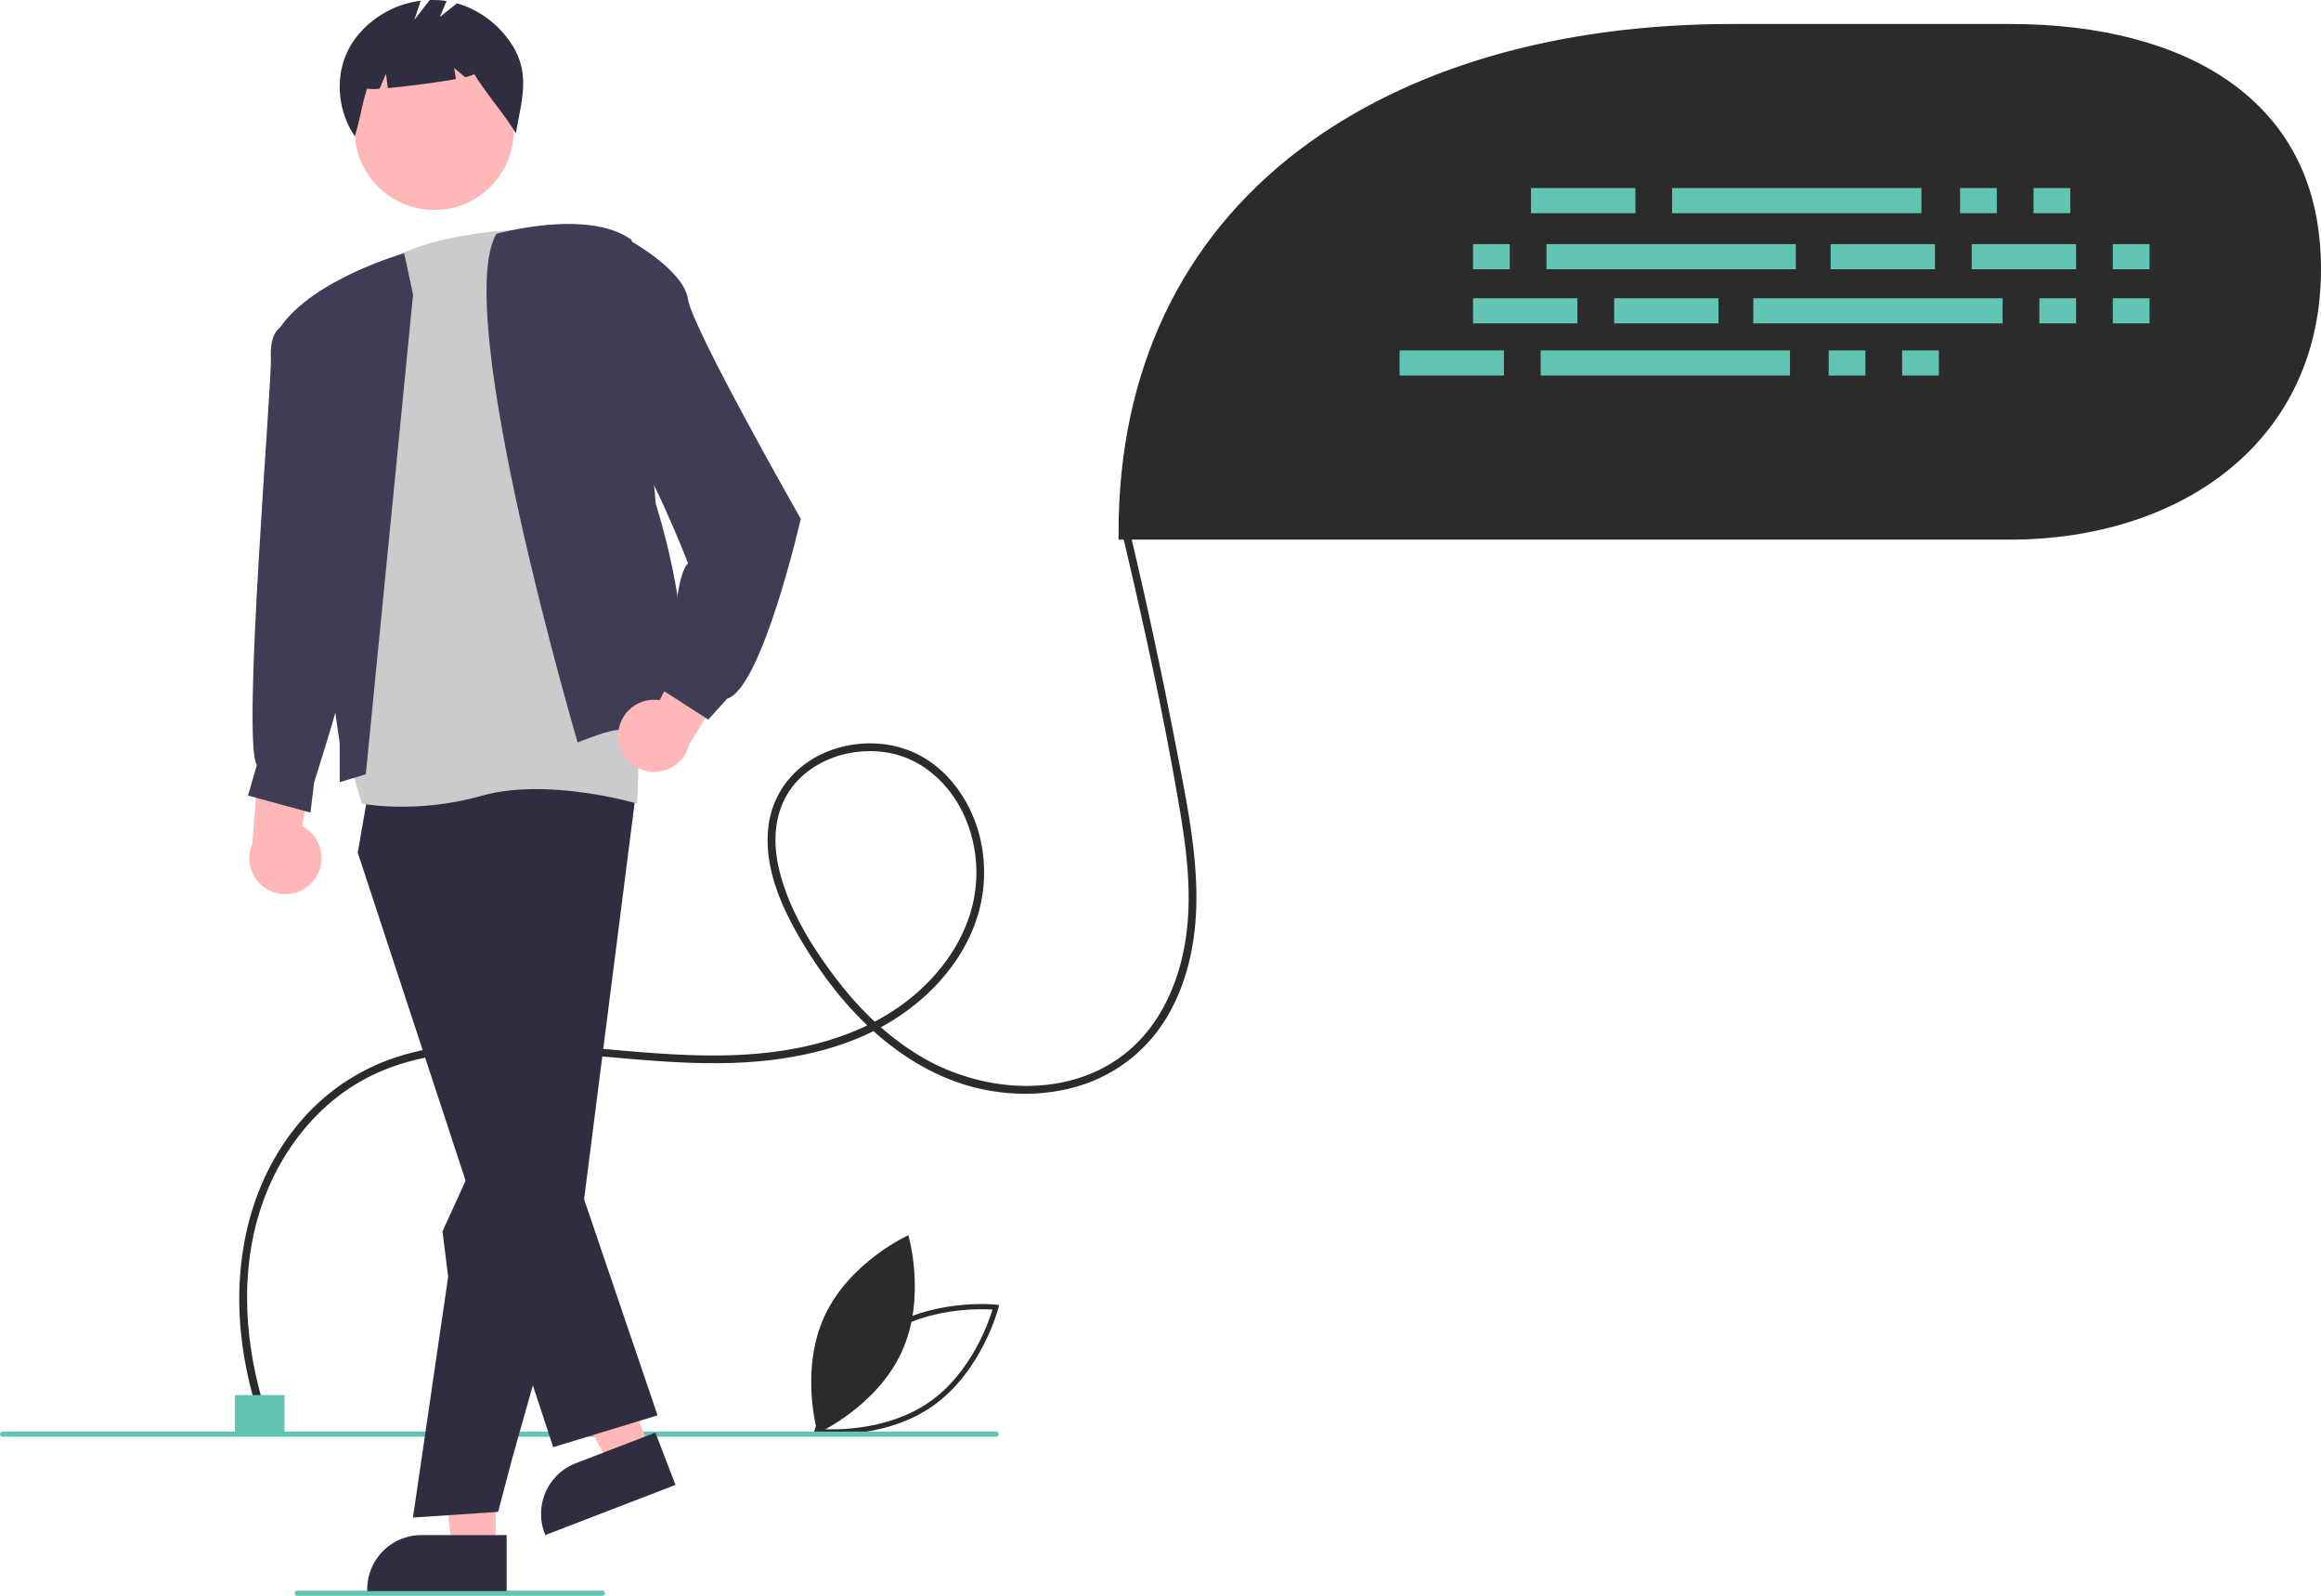 <svg xmlns="http://www.w3.org/2000/svg" data-name="Layer 1" width="890.106" height="611.972"
    viewBox="0 0 890.106 611.972" xmlns:xlink="http://www.w3.org/1999/xlink">
    <path
        d="M467.023,693.807l.279-1.112c.062-.244,6.366-24.577,25.397-37.79,19.031-13.213,44.033-10.616,44.282-10.588l1.14.126-.28,1.111c-.062.244-6.366,24.577-25.397,37.79-19.031,13.213-44.033,10.616-44.282,10.588Zm26.817-37.258c-16.09,11.171-22.792,30.594-24.27,35.49,5.106.323,25.66.824,41.735-10.337,16.073-11.16,22.788-30.591,24.27-35.49C530.466,645.888,509.913,645.388,493.839,656.548Z"
        transform="translate(-154.947 -144.014)" fill="#2B2B2B" />
    <path
        d="M500.749,662.453c-9.598,20.969-32.21,31.179-32.21,31.179s-7.05-23.787,2.548-44.756S503.296,617.697,503.296,617.697,510.347,641.484,500.749,662.453Z"
        transform="translate(-154.947 -144.014)" fill="#2B2B2B" />
    <path
        d="M257.106,686.225c-10.35-31.83-11.197-68.003,6.294-97.533,7.436-12.553,17.886-23.393,30.704-30.48,14.785-8.174,31.852-10.847,48.549-11.216,36.306-.801,72.365,7.969,108.675,3.435,16.291-2.034,32.541-6.598,46.505-15.447,12.074-7.651,22.554-18.358,28.738-31.343a57.36,57.36,0,0,0,3.841-39.854c-3.432-12.593-11.508-24.367-23.319-30.396-10.731-5.478-23.904-5.623-34.992-1.093-11.928,4.874-20.517,14.956-22.344,27.859-2.279,16.097,4.969,32.023,13.037,45.497,7.766,12.969,17.181,25.141,28.621,35.083,11.081,9.63,24.147,17.221,38.52,20.594,13.635,3.2,28.341,2.917,41.595-1.809a59.165,59.165,0,0,0,32.023-27.392c7.759-14.033,10.468-30.247,10.201-46.133-.315-18.761-4.274-37.333-7.808-55.691q-5.377-27.928-11.556-55.694-3.012-13.534-6.213-27.025c-.445-1.878-3.339-1.083-2.893.798,8.488,35.797,16.424,71.88,22.445,108.184,2.858,17.233,4.648,35.106,1.064,52.373-3.022,14.561-9.805,28.677-21.405,38.311-22.136,18.384-55.153,16.056-78.845,2.183-12.777-7.482-23.616-17.961-32.59-29.67-9.277-12.104-17.917-25.947-21.833-40.806-2.022-7.672-2.598-15.862-.263-23.535a30.765,30.765,0,0,1,10.149-14.992c9.009-7.309,21.746-9.934,33.005-7.471,12.685,2.775,22.499,12.321,27.765,23.933a53.342,53.342,0,0,1,1.787,38.867c-4.542,13.424-13.962,24.898-25.285,33.243-12.89,9.498-28.252,14.886-43.94,17.541-35.196,5.957-70.551-1.833-105.812-2.548-16.069-.326-32.539.911-47.726,6.527a81.546,81.546,0,0,0-34.626,24.752c-20.066,24.342-25.621,56.645-20.871,87.268a157.091,157.091,0,0,0,5.912,24.477c.594,1.828,3.492,1.046,2.893-.798Z"
        transform="translate(-154.947 -144.014)" fill="#2B2B2B" />
    <rect x="90.106" y="534.972" width="19" height="15" fill="#62C5B3" />
    <path
        d="M586.926,347.955H925.813c64.198,0,116.24-36.591,116.24-100.788v-0c0-64.198-52.042-90.955-116.24-90.955H819.406c-128.395,0-232.48,63.348-232.48,191.743Z"
        transform="translate(-154.947 -144.014)" fill="#2B2B2B" />
    <path
        d="M925.813,350.954H583.925v-3c0-61.431,23.957-112.059,69.28-146.411,41.719-31.619,99.189-48.333,166.2-48.333H925.813c34.373,0,63.389,7.588,83.914,21.945,23.441,16.396,35.326,40.624,35.326,72.01,0,31.466-12.154,58.021-35.149,76.792C988.58,341.367,958.716,350.954,925.813,350.954Zm-335.869-6H925.813c67.732,0,113.24-39.298,113.24-97.788,0-79.385-79.192-87.955-113.24-87.955H819.406C709.267,159.211,591.633,208.075,589.944,344.954Z"
        transform="translate(-154.947 -144.014)" fill="#2B2B2B" />
    <rect x="587.145" y="72.118" width="40.028" height="9.636" fill="#62C5B3" />
    <rect x="751.702" y="72.118" width="14.084" height="9.636" fill="#62C5B3" />
    <rect x="779.87" y="72.118" width="14.084" height="9.636" fill="#62C5B3" />
    <rect x="641.256" y="72.118" width="95.621" height="9.636" fill="#62C5B3" />
    <rect x="536.74" y="134.383" width="40.028" height="9.636" fill="#62C5B3" />
    <rect x="701.297" y="134.383" width="14.084" height="9.636" fill="#62C5B3" />
    <rect x="729.465" y="134.383" width="14.084" height="9.636" fill="#62C5B3" />
    <rect x="590.851" y="134.383" width="95.621" height="9.636" fill="#62C5B3" />
    <rect x="702.039" y="93.614" width="40.028" height="9.636" fill="#62C5B3" />
    <rect x="756.15" y="93.614" width="40.028" height="9.636" fill="#62C5B3" />
    <rect x="810.261" y="93.614" width="14.084" height="9.636" fill="#62C5B3" />
    <rect x="564.907" y="93.614" width="14.084" height="9.636" fill="#62C5B3" />
    <rect x="593.075" y="93.614" width="95.621" height="9.636" fill="#62C5B3" />
    <rect x="619.019" y="114.369" width="40.028" height="9.636" fill="#62C5B3" />
    <rect x="564.907" y="114.369" width="40.028" height="9.636" fill="#62C5B3" />
    <rect x="810.261" y="114.369" width="14.084" height="9.636" fill="#62C5B3" />
    <rect x="782.094" y="114.369" width="14.084" height="9.636" fill="#62C5B3" />
    <rect x="672.389" y="114.369" width="95.621" height="9.636" fill="#62C5B3" />
    <path d="M536.947,694.986h-381a1,1,0,0,1,0-2h381a1,1,0,0,1,0,2Z" transform="translate(-154.947 -144.014)"
        fill="#62C5B3" />
    <path d="M385.947,755.986h-117a1,1,0,0,1,0-2h117a1,1,0,1,1,0,2Z" transform="translate(-154.947 -144.014)"
        fill="#62C5B3" />
    <path
        d="M275.368,481.503a13.749,13.749,0,0,0-4.482-20.601l7.248-48.321L255.098,423.26,251.747,467.509a13.824,13.824,0,0,0,23.621,13.994Z"
        transform="translate(-154.947 -144.014)" fill="#ffb7b7" />
    <polygon points="190.07 594.085 173.49 594.084 165.603 530.133 190.073 530.134 190.07 594.085" fill="#ffb7b7" />
    <path d="M349.245,754.171l-53.461-.002v-.676a20.809,20.809,0,0,1,20.808-20.808h.001l32.652.001Z"
        transform="translate(-154.947 -144.014)" fill="#2f2e41" />
    <polygon points="249.331 555.947 233.847 561.911 203.476 505.027 226.328 496.225 249.331 555.947" fill="#ffb7b7" />
    <path
        d="M414.008,713.449l-49.925,19.23-.243-.631a20.825,20.825,0,0,1,11.947-26.917l.001-0L406.28,693.384Z"
        transform="translate(-154.947 -144.014)" fill="#2f2e41" />
    <polygon
        points="141.884 299.94 137.199 326.966 212.158 554.969 252.175 542.753 223.581 458.657 194.687 333.962 194.061 289.516 141.884 299.94"
        fill="#2f2e41" />
    <polygon
        points="158.371 581.952 171.87 489.638 169.693 472.216 194.061 418.738 191.253 291.986 244.39 299.94 223.581 463.201 196.481 559.086 191.037 579.774 158.371 581.952"
        fill="#2f2e41" />
    <circle cx="166.537" cy="50.048" r="30.488" fill="#ffb8b8" />
    <path
        d="M351.576,161.622A37.581,37.581,0,0,0,330.198,145.28l-6.536,5.229,2.541-6.099a34.597,34.597,0,0,0-6.46-.373l-5.881,7.561,2.434-7.302A37.222,37.222,0,0,0,290.619,159.569c-7.485,10.792-6.984,25.794.378,36.671,2.021-6.21,2.71-12.031,4.73-18.241a18.382,18.382,0,0,0,4.788.023l2.459-5.737.687,5.494c7.62-.664,18.924-2.122,26.148-3.457l-.702-4.215,4.203,3.502c2.213-.51,3.528-.972,3.419-1.325,5.373,8.662,10.697,14.195,16.07,22.856C354.837,182.924,358.438,172.768,351.576,161.622Z"
        transform="translate(-154.947 -144.014)" fill="#2f2e41" />
    <path
        d="M380.715,232.41s-58.061-5.161-83.473,15.93L289.363,437.421l4.345,14.755s20.783,4.148,46-3.007,59.628,3.007,59.628,3.007l3.7-115.78Z"
        transform="translate(-154.947 -144.014)" fill="#cbcbcb" />
    <path
        d="M295.24,440.925l18.119-183.943-3.42-15.861s-34.956,9.873-47.694,28.619l22.989,159.4v14.814Z"
        transform="translate(-154.947 -144.014)" fill="#3f3d56" />
    <path
        d="M376.471,428.71S327.86,263.813,345.305,233.684c0,0,35.089-9.895,51.855,2.31l9.286,101.277s18.631,57.907,4.344,71.525l3.135,13.618s-19.059,1.123-23.14,1.65S376.471,428.71,376.471,428.71Z"
        transform="translate(-154.947 -144.014)" fill="#3f3d56" />
    <path
        d="M273.083,268.649l-10.837,1.091s-3.896,2.116-3.417,11.52-11.245,147.212-5.383,156.161l-3.393,11.671,23.955,6.533,1.423-11.671s9.703-30.166,10.945-37.83S273.083,268.649,273.083,268.649Z"
        transform="translate(-154.947 -144.014)" fill="#3f3d56" />
    <path
        d="M392.023,426.417a13.75,13.75,0,0,1,15.86-13.891L430.806,369.376l12.161,22.289-23.633,37.559A13.824,13.824,0,0,1,392.023,426.417Z"
        transform="translate(-154.947 -144.014)" fill="#ffb7b7" />
    <path
        d="M383.163,241.344l12.908-5.35s21.018,11.424,22.703,22.703,43.28,84.293,43.28,84.293-14.872,65.002-28.233,68.947l-7.261,8.013-20.062-12.927,6.5-6.5s-.171-34.386,5.824-40.546c0,0-16.872-43.181-24.494-47.536S383.163,241.344,383.163,241.344Z"
        transform="translate(-154.947 -144.014)" fill="#3f3d56" />
</svg>